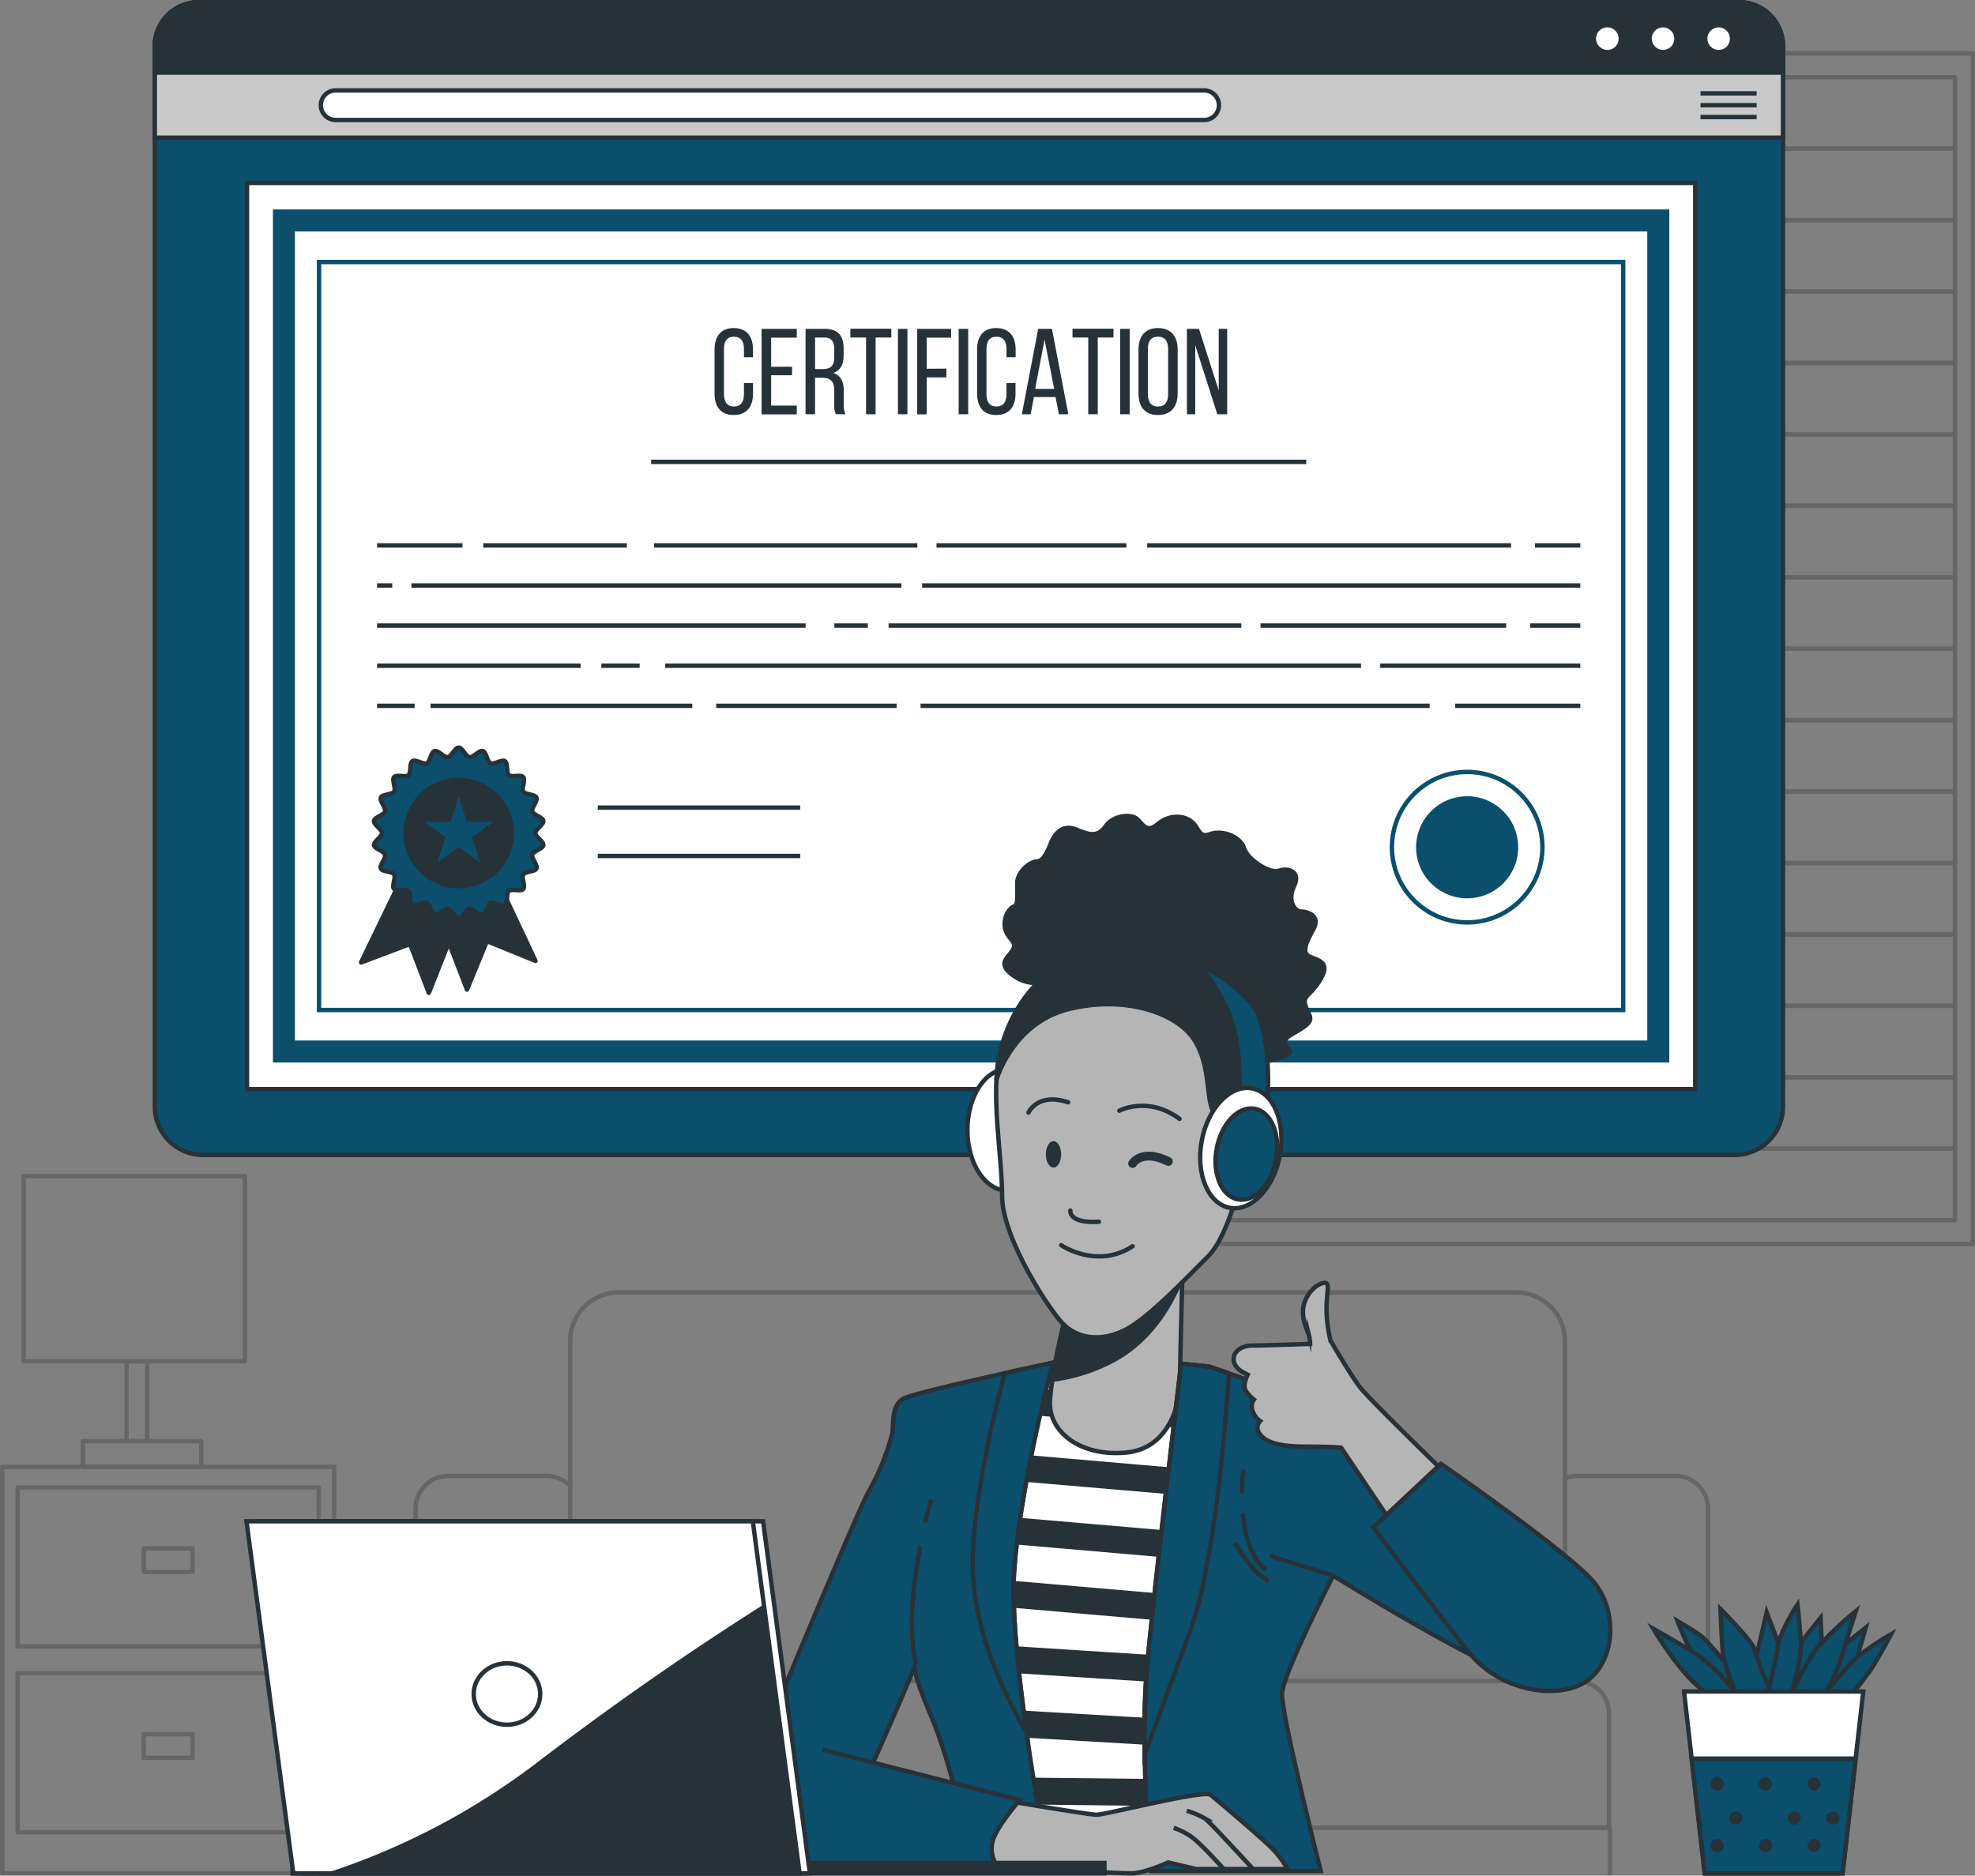 <?xml version="1.0" encoding="UTF-8" standalone="no"?>
<svg
   viewBox="0 0 448.81 426.28"
   version="1.1"
   id="svg299"
   sodipodi:docname="kpl-service-sess-formation.svg"
   width="448.81"
   height="426.28"
   inkscape:version="1.1 (c68e22c387, 2021-05-23)"
   xmlns:inkscape="http://www.inkscape.org/namespaces/inkscape"
   xmlns:sodipodi="http://sodipodi.sourceforge.net/DTD/sodipodi-0.dtd"
   xmlns="http://www.w3.org/2000/svg"
   xmlns:svg="http://www.w3.org/2000/svg">
  <rect x="0" y="0" width="448.81" height="426.28" fill="#808080" stroke="none"/>
  <defs
     id="defs303" />
  <sodipodi:namedview
     id="namedview301"
     pagecolor="#ffffff"
     bordercolor="#666666"
     borderopacity="1.0"
     inkscape:pageshadow="2"
     inkscape:pageopacity="0.0"
     inkscape:pagecheckerboard="0"
     showgrid="false"
     inkscape:zoom="1.244"
     inkscape:cx="217.0418"
     inkscape:cy="208.19936"
     inkscape:window-width="1368"
     inkscape:window-height="850"
     inkscape:window-x="-6"
     inkscape:window-y="-6"
     inkscape:window-maximized="1"
     inkscape:current-layer="svg299" />
  <g
     id="freepik--Window--inject-257"
     transform="translate(-33.28,-41.56)">
    <g
       style="opacity:0.2"
       id="g36">
      <polygon
         points="280.01,75.34 477.54,75.34 477.54,59.11 286.78,59.11 "
         style="fill:none;stroke:#000000;stroke-linejoin:round"
         id="polygon2" />
      <polygon
         points="280.01,91.58 477.54,91.58 477.54,75.34 286.78,75.34 "
         style="fill:none;stroke:#000000;stroke-linejoin:round"
         id="polygon4" />
      <polygon
         points="280.01,107.81 477.54,107.81 477.54,91.58 286.78,91.58 "
         style="fill:none;stroke:#000000;stroke-linejoin:round"
         id="polygon6" />
      <polygon
         points="280.01,124.05 477.54,124.05 477.54,107.81 286.78,107.81 "
         style="fill:none;stroke:#000000;stroke-linejoin:round"
         id="polygon8" />
      <polygon
         points="280.01,140.28 477.54,140.28 477.54,124.05 286.78,124.05 "
         style="fill:none;stroke:#000000;stroke-linejoin:round"
         id="polygon10" />
      <polygon
         points="280.01,156.52 477.54,156.52 477.54,140.28 286.78,140.28 "
         style="fill:none;stroke:#000000;stroke-linejoin:round"
         id="polygon12" />
      <polygon
         points="280.01,172.75 477.54,172.75 477.54,156.52 286.78,156.52 "
         style="fill:none;stroke:#000000;stroke-linejoin:round"
         id="polygon14" />
      <polygon
         points="280.01,188.99 477.54,188.99 477.54,172.75 286.78,172.75 "
         style="fill:none;stroke:#000000;stroke-linejoin:round"
         id="polygon16" />
      <polygon
         points="280.01,205.22 477.54,205.22 477.54,188.99 286.78,188.99 "
         style="fill:none;stroke:#000000;stroke-linejoin:round"
         id="polygon18" />
      <polygon
         points="280.01,221.46 477.54,221.46 477.54,205.22 286.78,205.22 "
         style="fill:none;stroke:#000000;stroke-linejoin:round"
         id="polygon20" />
      <polygon
         points="280.01,237.69 477.54,237.69 477.54,221.46 286.78,221.46 "
         style="fill:none;stroke:#000000;stroke-linejoin:round"
         id="polygon22" />
      <polygon
         points="280.01,253.93 477.54,253.93 477.54,237.69 286.78,237.69 "
         style="fill:none;stroke:#000000;stroke-linejoin:round"
         id="polygon24" />
      <polygon
         points="280.01,270.16 477.54,270.16 477.54,253.93 286.78,253.93 "
         style="fill:none;stroke:#000000;stroke-linejoin:round"
         id="polygon26" />
      <polygon
         points="280.01,286.4 477.54,286.4 477.54,270.16 286.78,270.16 "
         style="fill:none;stroke:#000000;stroke-linejoin:round"
         id="polygon28" />
      <polygon
         points="280.01,302.63 477.54,302.63 477.54,286.4 286.78,286.4 "
         style="fill:none;stroke:#000000;stroke-linejoin:round"
         id="polygon30" />
      <polygon
         points="280.01,318.87 477.54,318.87 477.54,302.63 286.78,302.63 "
         style="fill:none;stroke:#000000;stroke-linejoin:round"
         id="polygon32" />
      <rect
         x="277.98"
         y="53.7"
         width="203.61"
         height="270.58"
         style="fill:none;stroke:#000000;stroke-linejoin:round"
         id="rect34" />
    </g>
  </g>
  <g
     id="freepik--Lamp--inject-257"
     transform="translate(-33.28,-41.56)">
    <g
       style="opacity:0.2"
       id="g55">
      <rect
         x="37.29"
         y="421.87"
         width="68.42"
         height="36.11"
         style="fill:none;stroke:#000000;stroke-linejoin:round"
         id="rect39" />
      <rect
         x="65.94"
         y="435.7"
         width="11.11"
         height="5.38"
         style="fill:none;stroke:#000000;stroke-linejoin:round"
         id="rect41" />
      <rect
         x="33.78"
         y="374.94"
         width="75.43"
         height="92.39"
         style="fill:none;stroke:#000000;stroke-linejoin:round"
         id="rect43" />
      <rect
         x="37.29"
         y="379.62"
         width="68.42"
         height="36.11"
         style="fill:none;stroke:#000000;stroke-linejoin:round"
         id="rect45" />
      <rect
         x="65.94"
         y="393.45"
         width="11.11"
         height="5.38"
         style="fill:none;stroke:#000000;stroke-linejoin:round"
         id="rect47" />
      <rect
         x="52.1"
         y="369.09"
         width="26.9"
         height="5.85"
         style="fill:none;stroke:#000000;stroke-linejoin:round"
         id="rect49" />
      <rect
         x="62.04"
         y="350.97"
         width="4.68"
         height="18.13"
         style="fill:none;stroke:#000000;stroke-linejoin:round"
         id="rect51" />
      <rect
         x="38.65"
         y="308.86"
         width="50.29"
         height="42.1"
         style="fill:none;stroke:#000000;stroke-linejoin:round"
         id="rect53" />
    </g>
  </g>
  <g
     id="freepik--Couch--inject-257"
     transform="translate(-33.28,-41.56)">
    <g
       style="opacity:0.2"
       id="g72">
      <path
         d="m 388.9,423.59 v -77.2 a 11.09,11.09 0 0 0 -11.1,-11.1 H 276.38 v 89.07"
         style="fill:none;stroke:#000000;stroke-linejoin:round"
         id="path58" />
      <path
         d="M 277.23,335.29 H 173.92 a 11.09,11.09 0 0 0 -11.09,11.1 v 77.2"
         style="fill:none;stroke:#000000;stroke-linejoin:round"
         id="path60" />
      <path
         d="m 398.92,431 v 26 H 276.43 v -33.41 h 115.11 a 7.37,7.37 0 0 1 7.38,7.41 z"
         style="fill:none;stroke:#000000;stroke-linejoin:round"
         id="path62" />
      <path
         d="M 277.36,423.59 H 160.18 a 7.37,7.37 0 0 0 -7.37,7.38 v 26 h 124.55"
         style="fill:none;stroke:#000000;stroke-linejoin:round"
         id="path64" />
      <polyline
         points="152.81 467.84 152.81 456.93 399.13 456.93 399.13 467.84"
         style="fill:none;stroke:#000000;stroke-linejoin:round"
         id="polyline66" />
      <path
         d="M 162.83,379.29 A 7.45,7.45 0 0 0 157.46,377 h -22.31 a 7.43,7.43 0 0 0 -7.44,7.43 v 82.88"
         style="fill:none;stroke:#000000;stroke-linejoin:round"
         id="path68" />
      <path
         d="M 421.43,466.77 V 384.43 A 7.43,7.43 0 0 0 414,377 h -22.31 a 7.19,7.19 0 0 0 -2.79,0.55"
         style="fill:none;stroke:#000000;stroke-linejoin:round"
         id="path70" />
    </g>
  </g>
  <g
     id="freepik--Certification--inject-257"
     transform="translate(-33.28,-41.56)">
    <path
       d="m 438.46,52.06 v 241 a 11,11 0 0 1 -11,11 h -348 a 11,11 0 0 1 -11,-11 v -241 a 10,10 0 0 1 10,-10 h 350 a 10,10 0 0 1 10,10 z"
       style="fill:#0b4f6c;stroke:#263238;stroke-miterlimit:10"
       id="path75" />
    <path
       d="m 438.46,52.06 v 20.8 h -370 v -20.8 a 10,10 0 0 1 10,-10 h 350 a 10,10 0 0 1 10,10 z"
       style="fill:#c9c9c9;stroke:#263238;stroke-miterlimit:10"
       id="path77" />
    <path
       d="M 306.92,68.83 H 109.54 a 3.36,3.36 0 0 1 -3.35,-3.36 v 0 a 3.36,3.36 0 0 1 3.35,-3.36 h 197.38 a 3.36,3.36 0 0 1 3.36,3.36 v 0 a 3.36,3.36 0 0 1 -3.36,3.36 z"
       style="fill:#ffffff;stroke:#263238;stroke-miterlimit:10"
       id="path79" />
    <line
       x1="419.71"
       y1="62.78"
       x2="432.47"
       y2="62.78"
       style="fill:none;stroke:#263238;stroke-miterlimit:10"
       id="line81" />
    <line
       x1="419.71"
       y1="65.47"
       x2="432.47"
       y2="65.47"
       style="fill:none;stroke:#263238;stroke-miterlimit:10"
       id="line83" />
    <line
       x1="419.71"
       y1="68.16"
       x2="432.47"
       y2="68.16"
       style="fill:none;stroke:#263238;stroke-miterlimit:10"
       id="line85" />
    <path
       d="m 438.46,52.06 v 6 h -370 v -6 a 10,10 0 0 1 10,-10 h 350 a 10,10 0 0 1 10,10 z"
       style="fill:#263238;stroke:#263238;stroke-miterlimit:10"
       id="path87" />
    <path
       d="m 401.6,50.39 a 3.06,3.06 0 1 0 -3.05,3 3,3 0 0 0 3.05,-3 z"
       style="fill:#ffffff;stroke:#263238;stroke-miterlimit:10"
       id="path89" />
    <path
       d="m 414.24,50.39 a 3.05,3.05 0 1 0 -3.05,3 3,3 0 0 0 3.05,-3 z"
       style="fill:#ffffff;stroke:#263238;stroke-miterlimit:10"
       id="path91" />
    <path
       d="m 426.88,50.39 a 3.05,3.05 0 1 0 -3.05,3 3,3 0 0 0 3.05,-3 z"
       style="fill:#ffffff;stroke:#263238;stroke-miterlimit:10"
       id="path93" />
    <rect
       x="89.41"
       y="83.13"
       width="329.11"
       height="205.96"
       style="fill:#ffffff;stroke:#263238;stroke-miterlimit:10"
       id="rect95" />
    <rect
       x="97.8"
       y="91.66"
       width="312.32"
       height="188.88"
       style="fill:none;stroke:#0b4f6c;stroke-width:5px;stroke-miterlimit:10"
       id="rect97" />
    <rect
       x="105.78"
       y="101.11"
       width="296.36"
       height="170"
       style="fill:none;stroke:#0b4f6c;stroke-miterlimit:10"
       id="rect99" />
    <path
       d="m 204.4,121 v 1.75 h -2.06 v -1.86 c 0,-1.75 -0.69,-2.8 -2.27,-2.8 -1.58,0 -2.27,1 -2.27,2.8 v 10.26 c 0,1.74 0.72,2.8 2.27,2.8 1.55,0 2.27,-1.06 2.27,-2.8 v -2.53 h 2.06 V 131 c 0,2.94 -1.39,4.88 -4.39,4.88 -3,0 -4.35,-1.94 -4.35,-4.88 v -10 c 0,-2.94 1.39,-4.88 4.35,-4.88 2.96,0 4.39,1.93 4.39,4.88 z"
       style="fill:#263238"
       id="path101" />
    <path
       d="m 213.27,124.9 v 1.94 h -4.75 v 6.9 h 5.83 v 2 h -8 V 116.3 h 8 v 2 h -5.83 v 6.63 z"
       style="fill:#263238"
       id="path103" />
    <path
       d="m 220.67,116.3 c 3.05,0 4.32,1.56 4.32,4.44 v 1.58 c 0,2.14 -0.75,3.47 -2.41,4 1.77,0.53 2.44,2 2.44,4.05 v 3 a 4.86,4.86 0 0 0 0.39,2.33 h -2.19 a 5,5 0 0 1 -0.36,-2.35 v -3.05 c 0,-2.2 -1,-2.89 -2.83,-2.89 h -1.53 v 8.29 h -2.16 v -19.4 z m -0.56,9.15 c 1.72,0 2.75,-0.55 2.75,-2.66 v -1.86 c 0,-1.74 -0.64,-2.66 -2.25,-2.66 h -2.11 v 7.18 z"
       style="fill:#263238"
       id="path105" />
    <path
       d="m 230.09,135.71 v -17.44 h -3.57 v -2 h 9.31 v 2 h -3.57 v 17.44 z"
       style="fill:#263238"
       id="path107" />
    <path
       d="m 239.49,116.3 v 19.41 h -2.16 V 116.3 Z"
       style="fill:#263238"
       id="path109" />
    <path
       d="m 248.34,125.34 v 2 h -4.47 v 8.4 h -2.16 V 116.3 h 7.71 v 2 h -5.55 v 7.07 z"
       style="fill:#263238"
       id="path111" />
    <path
       d="m 253.3,116.3 v 19.41 h -2.17 V 116.3 Z"
       style="fill:#263238"
       id="path113" />
    <path
       d="m 264.08,121 v 1.75 H 262 v -1.86 c 0,-1.75 -0.69,-2.8 -2.27,-2.8 -1.58,0 -2.28,1 -2.28,2.8 v 10.26 c 0,1.74 0.72,2.8 2.28,2.8 1.56,0 2.27,-1.06 2.27,-2.8 v -2.53 h 2.05 V 131 c 0,2.94 -1.38,4.88 -4.38,4.88 -3,0 -4.35,-1.94 -4.35,-4.88 v -10 c 0,-2.94 1.38,-4.88 4.35,-4.88 2.97,0 4.41,1.93 4.41,4.88 z"
       style="fill:#263238"
       id="path115" />
    <path
       d="m 268.24,131.8 -0.75,3.91 h -2 l 3.71,-19.41 h 3.13 l 3.72,19.41 h -2.15 l -0.75,-3.91 z m 0.28,-1.86 h 4.32 l -2.19,-11.2 z"
       style="fill:#263238"
       id="path117" />
    <path
       d="M 280.58,135.71 V 118.27 H 277 v -2 h 9.32 v 2 h -3.58 v 17.44 z"
       style="fill:#263238"
       id="path119" />
    <path
       d="m 290,116.3 v 19.41 h -2.16 V 116.3 Z"
       style="fill:#263238"
       id="path121" />
    <path
       d="m 292,121 c 0,-3 1.47,-4.88 4.43,-4.88 2.96,0 4.47,1.91 4.47,4.88 v 10 c 0,2.94 -1.47,4.88 -4.47,4.88 -3,0 -4.43,-1.88 -4.43,-4.88 z m 2.13,10.15 c 0,1.77 0.75,2.8 2.3,2.8 1.55,0 2.3,-1 2.3,-2.8 v -10.27 c 0,-1.75 -0.72,-2.8 -2.3,-2.8 -1.58,0 -2.3,1 -2.3,2.8 z"
       style="fill:#263238"
       id="path123" />
    <path
       d="M 304.89,135.71 H 303 V 116.3 h 2.74 l 4.49,14 v -14 h 1.92 v 19.41 h -2.25 l -5,-15.69 z"
       style="fill:#263238"
       id="path125" />
    <line
       x1="181.25"
       y1="146.53"
       x2="330.12"
       y2="146.53"
       style="fill:none;stroke:#263238;stroke-miterlimit:10"
       id="line127" />
    <line
       x1="382.1"
       y1="165.52"
       x2="392.4"
       y2="165.52"
       style="fill:none;stroke:#263238;stroke-miterlimit:10"
       id="line129" />
    <line
       x1="293.97"
       y1="165.52"
       x2="376.66"
       y2="165.52"
       style="fill:none;stroke:#263238;stroke-miterlimit:10"
       id="line131" />
    <line
       x1="246.1"
       y1="165.52"
       x2="289.25"
       y2="165.52"
       style="fill:none;stroke:#263238;stroke-miterlimit:10"
       id="line133" />
    <line
       x1="181.9"
       y1="165.52"
       x2="241.74"
       y2="165.52"
       style="fill:none;stroke:#263238;stroke-miterlimit:10"
       id="line135" />
    <line
       x1="143.09"
       y1="165.52"
       x2="175.73"
       y2="165.52"
       style="fill:none;stroke:#263238;stroke-miterlimit:10"
       id="line137" />
    <line
       x1="118.97"
       y1="165.52"
       x2="138.38"
       y2="165.52"
       style="fill:none;stroke:#263238;stroke-miterlimit:10"
       id="line139" />
    <line
       x1="242.83"
       y1="174.63"
       x2="392.4"
       y2="174.63"
       style="fill:none;stroke:#263238;stroke-miterlimit:10"
       id="line141" />
    <line
       x1="126.77"
       y1="174.63"
       x2="238.12"
       y2="174.63"
       style="fill:none;stroke:#263238;stroke-miterlimit:10"
       id="line143" />
    <line
       x1="118.97"
       y1="174.63"
       x2="122.42"
       y2="174.63"
       style="fill:none;stroke:#263238;stroke-miterlimit:10"
       id="line145" />
    <line
       x1="381.01"
       y1="183.74"
       x2="392.4"
       y2="183.74"
       style="fill:none;stroke:#263238;stroke-miterlimit:10"
       id="line147" />
    <line
       x1="319.72"
       y1="183.74"
       x2="375.57"
       y2="183.74"
       style="fill:none;stroke:#263238;stroke-miterlimit:10"
       id="line149" />
    <line
       x1="235.21"
       y1="183.74"
       x2="315.37"
       y2="183.74"
       style="fill:none;stroke:#263238;stroke-miterlimit:10"
       id="line151" />
    <line
       x1="222.88"
       y1="183.74"
       x2="230.5"
       y2="183.74"
       style="fill:none;stroke:#263238;stroke-miterlimit:10"
       id="line153" />
    <line
       x1="118.97"
       y1="183.74"
       x2="216.35"
       y2="183.74"
       style="fill:none;stroke:#263238;stroke-miterlimit:10"
       id="line155" />
    <line
       x1="346.92"
       y1="192.86"
       x2="392.4"
       y2="192.86"
       style="fill:none;stroke:#263238;stroke-miterlimit:10"
       id="line157" />
    <line
       x1="184.44"
       y1="192.86"
       x2="342.57"
       y2="192.86"
       style="fill:none;stroke:#263238;stroke-miterlimit:10"
       id="line159" />
    <line
       x1="169.93"
       y1="192.86"
       x2="178.64"
       y2="192.86"
       style="fill:none;stroke:#263238;stroke-miterlimit:10"
       id="line161" />
    <line
       x1="118.97"
       y1="192.86"
       x2="165.22"
       y2="192.86"
       style="fill:none;stroke:#263238;stroke-miterlimit:10"
       id="line163" />
    <line
       x1="363.97"
       y1="201.97"
       x2="392.4"
       y2="201.97"
       style="fill:none;stroke:#263238;stroke-miterlimit:10"
       id="line165" />
    <line
       x1="242.47"
       y1="201.97"
       x2="358.17"
       y2="201.97"
       style="fill:none;stroke:#263238;stroke-miterlimit:10"
       id="line167" />
    <line
       x1="196.04"
       y1="201.97"
       x2="237.03"
       y2="201.97"
       style="fill:none;stroke:#263238;stroke-miterlimit:10"
       id="line169" />
    <line
       x1="131.12"
       y1="201.97"
       x2="190.6"
       y2="201.97"
       style="fill:none;stroke:#263238;stroke-miterlimit:10"
       id="line171" />
    <line
       x1="118.97"
       y1="201.97"
       x2="127.5"
       y2="201.97"
       style="fill:none;stroke:#263238;stroke-miterlimit:10"
       id="line173" />
    <polygon
       points="143.94,255.46 154.97,259.95 144.19,237.07 130.02,242.11 139.4,266.48 "
       style="fill:#263238;stroke:#263238;stroke-linecap:round;stroke-linejoin:round"
       id="polygon175" />
    <polygon
       points="126.46,256.11 130.73,267.22 140.05,243.71 126.67,236.81 115.32,260.32 "
       style="fill:#263238;stroke:#263238;stroke-linecap:round;stroke-linejoin:round"
       id="polygon177" />
    <path
       d="m 154.94,230.89 c 0,-0.89 1.93,-1.91 1.81,-2.77 -0.12,-0.86 -2.26,-1.31 -2.51,-2.14 -0.25,-0.83 1.31,-2.37 0.95,-3.16 -0.36,-0.79 -2.54,-0.61 -3,-1.35 -0.46,-0.74 0.59,-2.64 0,-3.3 -0.59,-0.66 -2.61,0.13 -3.27,-0.45 -0.66,-0.58 -0.16,-2.69 -0.9,-3.17 -0.74,-0.48 -2.46,0.86 -3.27,0.49 -0.81,-0.37 -0.91,-2.54 -1.76,-2.79 -0.85,-0.25 -2.11,1.52 -3,1.4 -0.89,-0.12 -1.59,-2.18 -2.48,-2.18 -0.89,0 -1.62,2.06 -2.48,2.18 -0.86,0.12 -2.16,-1.64 -3,-1.4 -0.84,0.24 -1,2.43 -1.77,2.79 -0.77,0.36 -2.52,-1 -3.26,-0.49 -0.74,0.51 -0.24,2.6 -0.9,3.18 -0.66,0.58 -2.7,-0.22 -3.27,0.44 -0.57,0.66 0.49,2.56 0,3.3 -0.49,0.74 -2.65,0.55 -3,1.35 -0.35,0.8 1.2,2.31 0.95,3.16 -0.25,0.85 -2.38,1.27 -2.51,2.14 -0.13,0.87 1.81,1.88 1.81,2.77 0,0.89 -1.93,1.9 -1.81,2.76 0.12,0.86 2.26,1.31 2.51,2.15 0.25,0.84 -1.32,2.36 -0.95,3.15 0.37,0.79 2.54,0.62 3,1.35 0.46,0.73 -0.6,2.64 0,3.3 0.6,0.66 2.6,-0.13 3.27,0.45 0.67,0.58 0.16,2.69 0.9,3.17 0.74,0.48 2.46,-0.86 3.26,-0.49 0.8,0.37 0.92,2.54 1.77,2.79 0.85,0.25 2.11,-1.52 3,-1.39 0.89,0.13 1.59,2.17 2.48,2.17 0.89,0 1.62,-2.05 2.48,-2.17 0.86,-0.12 2.16,1.63 3,1.39 0.84,-0.24 1,-2.43 1.77,-2.79 0.77,-0.36 2.52,1 3.26,0.49 0.74,-0.51 0.24,-2.6 0.9,-3.17 0.66,-0.57 2.7,0.21 3.27,-0.45 0.57,-0.66 -0.49,-2.56 0,-3.3 0.49,-0.74 2.65,-0.55 3,-1.35 0.35,-0.8 -1.2,-2.31 -0.95,-3.16 0.25,-0.85 2.38,-1.26 2.51,-2.14 0.13,-0.88 -1.81,-1.87 -1.81,-2.76 z"
       style="fill:#0b4f6c;stroke:#263238;stroke-miterlimit:10"
       id="path179" />
    <circle
       cx="137.53"
       cy="230.89"
       r="12.06"
       style="fill:#263238;stroke:#263238;stroke-linecap:round;stroke-linejoin:round"
       id="circle181" />
    <polygon
       points="145.41,228.33 140.54,231.86 142.4,237.59 137.53,234.05 132.66,237.59 134.52,231.86 129.65,228.33 135.67,228.33 137.53,222.6 139.39,228.33 "
       style="fill:#0b4f6c"
       id="polygon183" />
    <line
       x1="169.13"
       y1="225.11"
       x2="215.13"
       y2="225.11"
       style="fill:none;stroke:#263238;stroke-miterlimit:10"
       id="line185" />
    <line
       x1="169.13"
       y1="236.1"
       x2="215.13"
       y2="236.1"
       style="fill:none;stroke:#263238;stroke-miterlimit:10"
       id="line187" />
    <circle
       cx="366.69"
       cy="234.1"
       r="17.1"
       style="fill:none;stroke:#0b4f6c;stroke-miterlimit:10"
       id="circle189" />
    <circle
       cx="366.69"
       cy="234.1"
       r="11.6"
       transform="rotate(-12.35,366.798,234.137)"
       style="fill:#0b4f6c"
       id="circle191" />
  </g>
  <g
     id="freepik--Plant--inject-257"
     transform="translate(-33.28,-41.56)">
    <path
       d="m 423,426.5 c 0,0 -3.5,-6 -5.25,-9.25 A 69.23,69.23 0 0 1 414.5,410 c 0,0 4.25,2.5 5.5,3.5 1.25,1 6.5,7.25 6.5,7.25 l 1.5,-1.75 -1.75,-5.75 5.75,6.5 2.75,-11.75 4.25,11.25 8,-10 0.5,10 9.75,-7.75 -3.5,12.25 L 450,429 h -26.75 z"
       style="fill:#0b4f6c;stroke:#263238;stroke-miterlimit:10"
       id="path194" />
    <path
       d="m 421.5,426.5 c 0,0 -2.25,-1 -6,-5.5 a 75.42,75.42 0 0 1 -6.5,-9.25 c 0,0 8.5,4.75 11.5,7 a 52.68,52.68 0 0 1 7,7.25 c 0,0 -2.5,-6.25 -2.75,-9.25 -0.25,-3 -0.5,-9.5 -0.5,-9.5 0,0 7.25,7.25 7.75,9.25 0.5,2 3.25,8.75 3.25,8.75 a 89.56,89.56 0 0 0 2,-9.25 c 0.5,-3.75 4.5,-9.75 4.5,-9.75 0,0 0.5,4.25 0.75,8.5 0.25,4.25 -2.25,12.25 -2.25,12.25 0,0 3.25,-7.75 6.5,-11.5 a 75.2,75.2 0 0 1 8.25,-7.75 c 0,0 -2.5,7.75 -3.5,11.25 a 35.86,35.86 0 0 1 -3.75,7.75 105.64,105.64 0 0 1 7.5,-8.5 A 59,59 0 0 1 463,413 c 0,0 -2.75,5.25 -4.75,8.25 a 90.77,90.77 0 0 1 -6,7.5 H 421.5 Z"
       style="fill:#0b4f6c;stroke:#263238;stroke-miterlimit:10"
       id="path196" />
    <polygon
       points="452,467.33 420.67,467.33 417.7,441.25 415.97,426 456.7,426 454.97,441.25 "
       style="fill:#ffffff;stroke:#263238;stroke-miterlimit:10"
       id="polygon198" />
    <polygon
       points="420.67,467.33 417.7,441.25 454.97,441.25 452,467.33 "
       style="fill:#0b4f6c;stroke:#263238;stroke-miterlimit:10"
       id="polygon200" />
    <circle
       cx="423.5"
       cy="447"
       r="1.5"
       style="fill:#263238"
       id="circle202" />
    <circle
       cx="434.5"
       cy="447"
       r="1.5"
       style="fill:#263238"
       id="circle204" />
    <circle
       cx="427.75"
       cy="454.75"
       r="1.5"
       style="fill:#263238"
       id="circle206" />
    <circle
       cx="441"
       cy="454.75"
       r="1.5"
       style="fill:#263238"
       id="circle208" />
    <circle
       cx="449.75"
       cy="454.75"
       r="1.5"
       style="fill:#263238"
       id="circle210" />
    <circle
       cx="445.5"
       cy="447"
       r="1.5"
       style="fill:#263238"
       id="circle212" />
    <circle
       cx="423.5"
       cy="461"
       r="1.5"
       style="fill:#263238"
       id="circle214" />
    <circle
       cx="434.5"
       cy="461"
       r="1.5"
       style="fill:#263238"
       id="circle216" />
    <circle
       cx="445.5"
       cy="461"
       r="1.5"
       style="fill:#263238"
       id="circle218" />
  </g>
  <g
     id="freepik--Character--inject-257"
     transform="translate(-33.28,-41.56)">
    <ellipse
       cx="262.13"
       cy="298.31"
       rx="13.8"
       ry="9.03"
       transform="rotate(-89.86,262.155,298.315)"
       style="fill:#ffffff;stroke:#263238;stroke-linecap:round;stroke-linejoin:round"
       id="ellipse221" />
    <path
       d="m 273.49,263.79 c 0,0 -4.87,2.79 -9.51,-0.23 -4.64,-3.02 -1.39,-4.4 -0.46,-6.26 0.93,-1.86 -1.39,-2.32 -1.86,-4.87 -0.47,-2.55 1.16,-4.64 2.09,-4.87 0.93,-0.23 0.7,-2.79 0.7,-5.34 0,-2.55 3,-4.87 4.4,-4.87 1.4,0 2.32,-1.85 3.25,-4.17 0.93,-2.32 2.79,-4.41 6,-3 3.21,1.41 4.87,1.39 6.5,-0.93 1.63,-2.32 5.56,-2.78 7,-1.62 1.44,1.16 2.08,3.48 4.87,1.16 2.79,-2.32 6.26,-1.85 7.88,-0.23 1.62,1.62 1.39,3.48 4,2.55 2.61,-0.93 6.72,0.46 7.65,3.25 0.93,2.79 6,5.8 7.89,5.1 1.89,-0.7 5.1,0 3.47,3.48 -1.63,3.48 0.24,5.8 1.63,5.8 1.39,0 4.41,0.93 2.78,3.94 -1.63,3.01 -2.78,5.34 -0.93,6.26 1.85,0.92 4.87,1.16 2.56,5.11 -2.31,3.95 -4.18,3.71 -3.48,6 0.7,2.29 2.08,3 0,4.64 -2.08,1.64 -4.64,2.32 -4.64,3.71 0,1.39 2.78,2.08 -0.47,3.24 a 26.43,26.43 0 0 1 -5.8,1.4 c 0,0 -4.63,-12.53 -17.86,-16.7 -13.23,-4.17 -20.87,-3.72 -23.89,-2.09 -3.02,1.63 -3.77,-0.46 -3.77,-0.46 z"
       style="fill:#263238;stroke:#263238;stroke-linecap:round;stroke-linejoin:round"
       id="path223" />
    <path
       d="m 278.16,348.83 -17,7.84 c 0,0 -8.79,48.66 -8.16,62.16 0.63,13.5 8.16,47.09 8.16,47.09 H 302 c 0,0 -6.28,-41.13 -3.14,-55.88 3.14,-14.75 10.68,-55.25 10.68,-55.25 0,0 -12.56,-3.45 -16.33,-4.08 -3.77,-0.63 -15.05,-1.88 -15.05,-1.88 z"
       style="fill:#ffffff;stroke:#263238;stroke-miterlimit:10"
       id="path225" />
    <path
       d="m 258.66,371.56 47,4.06 c -0.38,2 -0.76,4 -1.15,6 l -46.8,-4 c 0.29,-2.12 0.64,-4.15 0.95,-6.06 z M 298.88,410 c 0.36,-1.7 0.78,-3.74 1.24,-6 l -45.66,-3.94 c -0.26,2.1 -0.49,4.13 -0.7,6.06 l 45.12,3.91 z m 4,-20.22 -46.49,-4 c -0.3,2 -0.6,4 -0.88,6.06 l 46.19,4 c 0.43,-1.94 0.82,-3.96 1.22,-6.02 z m -49.85,25.24 c -0.06,1.44 -0.07,2.71 0,3.77 0,0.73 0.09,1.52 0.16,2.35 L 298,424 c 0,-2.14 0,-4.2 0,-6.12 z m 8.42,-58.52 -0.28,0.13 c 0,0 -0.4,2.24 -1,5.89 l 47.16,4.08 c 0.42,-2.27 0.81,-4.31 1.13,-6 z m 38,89.42 -42.45,-0.45 c 0.4,2.12 0.81,4.17 1.2,6.12 l 42,0.48 c -0.2,-1.92 -0.46,-3.98 -0.68,-6.07 z m -44.27,-10.08 43.57,2.56 q -0.26,-3.07 -0.45,-6.15 l -44.11,-2.59 c 0.36,2.03 0.7,4.11 1.06,6.22 z"
       style="fill:#263238"
       id="path227" />
    <path
       d="m 275.65,340 c 0,0 -3.45,13.18 -3.76,20.09 -0.31,6.91 6.9,12.55 17.26,11.61 10.36,-0.94 12.24,-12.24 12.24,-15.07 C 301.39,353.8 302,330 302,330 a 98.6,98.6 0 0 1 -11,8.16 c -5.93,3.76 -15.35,1.84 -15.35,1.84 z"
       style="fill:#b5b5b5;stroke:#263238;stroke-miterlimit:10"
       id="path229" />
    <path
       d="m 285.07,351.34 c 9.81,-4.7 14.7,-13.93 16.91,-19.79 0,-1 0,-1.56 0,-1.56 a 98.6,98.6 0 0 1 -11,8.16 c -6,3.77 -15.38,1.89 -15.38,1.89 0,0 -2.15,8.24 -3.21,15.1 a 40,40 0 0 0 12.68,-3.8 z"
       style="fill:#263238;stroke:#263238;stroke-miterlimit:10"
       id="path231" />
    <path
       d="m 318.69,289.64 c 0,0 -0.4,-13.92 -5.57,-21.88 -5.17,-7.96 -16.07,-12.83 -28.24,-10.76 -15.1,2.6 -21.88,13.92 -24.27,23.47 -2.39,9.55 0.4,23.47 0.4,33 0,9.53 11.14,26.65 14.32,29.44 3.18,2.79 8.09,3.71 13.7,0.87 5.15,-2.62 13.62,-11.53 18.79,-16.7 5.17,-5.17 8.25,-20.55 9.05,-24.13 0.8,-3.58 1.82,-13.31 1.82,-13.31 z"
       style="fill:#b5b5b5;stroke:#263238;stroke-linecap:round;stroke-linejoin:round"
       id="path233" />
    <path
       d="m 276.51,316.68 c 0,0 -0.47,3 6.49,2.55"
       style="fill:none;stroke:#263238;stroke-linecap:round;stroke-linejoin:round"
       id="path235" />
    <path
       d="m 274.42,324.56 c 0,0 8.12,5.57 16.24,0.24"
       style="fill:none;stroke:#263238;stroke-linecap:round;stroke-linejoin:round"
       id="path237" />
    <path
       d="m 290.66,306 c 0,0 2.08,-3.48 8.12,-0.47"
       style="fill:none;stroke:#263238;stroke-width:2px;stroke-linecap:round;stroke-linejoin:round"
       id="path239" />
    <path
       d="m 274.42,303.92 c 0,1.67 -0.78,3 -1.74,3 -0.96,0 -1.74,-1.35 -1.74,-3 0,-1.65 0.78,-3 1.74,-3 0.96,0 1.74,1.34 1.74,3 z"
       style="fill:#263238"
       id="path241" />
    <path
       d="m 267,294.41 c 0,0 2.09,-4.64 9,-2.32"
       style="fill:none;stroke:#263238;stroke-linecap:round;stroke-linejoin:round"
       id="path243" />
    <path
       d="m 287.64,294 c 0,0 6.5,-3.48 13.69,1.85"
       style="fill:none;stroke:#263238;stroke-linecap:round;stroke-linejoin:round"
       id="path245" />
    <path
       d="m 284.88,257 c -15.1,2.6 -21.88,13.92 -24.27,23.47 a 34,34 0 0 0 -0.88,6.46 c 0.78,-2.43 4.83,-13.09 16.31,-16 13,-3.24 24.36,0.93 28.3,6.5 3.94,5.57 3,12.76 4.41,16.24 0.88,2.2 5.3,5.52 8.43,7.66 0.72,-4.27 1.51,-11.74 1.51,-11.74 0,0 -0.4,-13.92 -5.57,-21.88 -5.17,-7.96 -16.07,-12.78 -28.24,-10.71 z"
       style="fill:#263238;stroke:#263238;stroke-linecap:round;stroke-linejoin:round"
       id="path247" />
    <path
       d="m 314.78,292.09 c 0,0 1.16,-12.29 -2.32,-20.41 -3.48,-8.12 -7.65,-11.6 -7.65,-11.6 0,0 9.74,5.11 13.22,10 3.48,4.89 3.94,16.7 3,24.82 l -7.19,-1.16 z"
       style="fill:#0b4f6c;stroke:#263238;stroke-miterlimit:10"
       id="path249" />
    <path
       d="m 324.13,304.15 c -1.4,7.49 -6.51,12.82 -11.42,11.91 -4.91,-0.91 -7.74,-7.74 -6.34,-15.23 1.4,-7.49 6.51,-12.82 11.41,-11.91 4.9,0.91 7.75,7.74 6.35,15.23 z"
       style="fill:#ffffff;stroke:#263238;stroke-linecap:round;stroke-linejoin:round"
       id="path251" />
    <ellipse
       cx="316.52"
       cy="303.87"
       rx="10.47"
       ry="6.85"
       transform="rotate(-79.42,316.505,303.868)"
       style="fill:#0b4f6c;stroke:#263238;stroke-miterlimit:10"
       id="ellipse253" />
    <path
       d="m 266.55,435.32 c 2.34,16.6 5.22,31.49 5.22,31.49 h -17.15 c 0,0 -4.39,-22.61 -9.73,-35.16 -3,-7.14 -3.73,-10 -3.78,-11.17 -2.33,5.55 -16.85,39.84 -19.45,41 -2.83,1.25 -13.19,-1 -17,-2.2 -3.81,-1.2 -4.07,-6.59 -3.44,-8.79 0.63,-2.2 27,-65.93 29.5,-70 a 55,55 0 0 0 5.34,-13.19 c 0.31,-1.88 -0.32,-6.28 2.51,-7.84 1.71,-0.95 13.73,-3.73 23,-5.79 6.06,-1.35 10.93,-2.38 10.93,-2.38 0,0 -7.5,27.93 -8.78,47.71 -0.55,8.77 1,23.09 2.83,36.31 0.01,0 0.01,0 0,0.01 z"
       style="fill:#0b4f6c;stroke:#263238;stroke-miterlimit:10"
       id="path255" />
    <path
       d="m 266.55,435.31 c -2.16,-3.55 -10.92,-18.79 -12.09,-34.66 -1.05,-14.24 4.63,-37.61 7.13,-47 6.06,-1.35 10.93,-2.38 10.93,-2.38 0,0 -7.52,27.95 -8.8,47.73 -0.55,8.77 0.96,23.09 2.83,36.31 z"
       style="fill:#0b4f6c;stroke:#263238;stroke-miterlimit:10"
       id="path257" />
    <path
       d="m 243.53,387.58 c 0.78,-3.39 1.36,-5.22 1.36,-5.22"
       style="fill:none;stroke:#263238;stroke-miterlimit:10"
       id="path259" />
    <path
       d="m 241.44,419.72 c 0,0 -1.89,-6.6 -0.32,-18.52 0.42,-3.15 0.87,-5.95 1.32,-8.36"
       style="fill:none;stroke:#263238;stroke-miterlimit:10"
       id="path261" />
    <path
       d="m 379.56,422.47 c -7.22,-0.32 -43.32,-22.81 -43.32,-22.81 0,0 -11.31,22.16 -11.62,26.66 -0.31,4.5 8.79,40.49 8.79,40.49 H 294.8 c 0,0 -1.17,-12.63 -1.41,-26.48 -0.11,-6.39 0,-13 0.47,-18.83 1.57,-18.31 7.84,-70 7.84,-70 l 6.29,0.64 c 0,0 1.78,0.6 4.57,1.57 7.43,2.58 22,7.86 28.39,11.6 8.78,5.14 21,13.5 27,17.36 6,3.86 20.09,12.53 22.91,24.1 2.82,11.57 -4.08,16.02 -11.3,15.7 z"
       style="fill:#0b4f6c;stroke:#263238;stroke-miterlimit:10"
       id="path263" />
    <path
       d="m 312.56,353.67 c -0.85,12.86 -3.35,43.49 -8.74,58.31 -5.16,14.17 -8.87,24.16 -10.43,28.35 -0.11,-6.39 0,-13 0.47,-18.83 1.57,-18.31 7.84,-70 7.84,-70 l 6.29,0.64 c 0,0 1.78,0.56 4.57,1.53 z"
       style="fill:none;stroke:#263238;stroke-miterlimit:10"
       id="path265" />
    <line
       x1="336.24"
       y1="399.65"
       x2="321.8"
       y2="395.16"
       style="fill:none;stroke:#263238;stroke-miterlimit:10"
       id="line267" />
    <path
       d="m 315.7,385.43 c 0.42,4.75 1.73,10 5.16,12.94"
       style="fill:none;stroke:#263238;stroke-miterlimit:10"
       id="path269" />
    <path
       d="m 315.83,375.56 a 49.63,49.63 0 0 0 -0.31,5.42"
       style="fill:none;stroke:#263238;stroke-miterlimit:10"
       id="path271" />
    <path
       d="m 314,392.26 c 0,0 3.45,6.43 7.53,8.68"
       style="fill:none;stroke:#263238;stroke-miterlimit:10"
       id="path273" />
    <path
       d="m 335.63,346.24 a 31,31 0 0 1 -0.9,-7.2 c 0,-3.87 0.9,-6.05 -0.51,-5.92 -1.41,0.13 -3.87,1.93 -4.64,5 -0.77,3.07 0.9,5.92 1.16,6.95 A 8.81,8.81 0 0 1 331,347 c 0,0 -11.2,0.38 -13.26,0.38 -2.06,0 -4.12,1.16 -4.12,3.09 0,1.93 2.19,3 2.19,3 l 1,0.52 c 0,0 -1.29,2.44 -0.39,3.73 a 8.38,8.38 0 0 0 1.81,1.93 2.78,2.78 0 0 0 -0.26,2.7 4.84,4.84 0 0 0 1.67,2.19 c 0,0 -1.67,1.55 0.52,3.61 2.19,2.06 6.95,2.19 10.29,2.19 3.34,0 6.18,0.12 6.18,0.12 l 1.42,0.13 11.84,17.64 11.2,-12.49 c 0,0 -16.48,-16 -18.67,-18.79 -2.19,-2.79 -6.79,-10.71 -6.79,-10.71 z"
       style="fill:#b5b5b5;stroke:#263238;stroke-miterlimit:10"
       id="path275" />
    <path
       d="m 360.72,374.25 -15.38,14.44 c 0,0 14.13,18.84 21.66,28.31 7.53,9.47 21.35,11 27.31,6.27 5.96,-4.73 6.6,-15.38 1.26,-22 -5.34,-6.62 -34.85,-27.02 -34.85,-27.02 z"
       style="fill:#0b4f6c;stroke:#263238;stroke-miterlimit:10"
       id="path277" />
    <path
       d="m 257.8,450.1 c 0,0 22.58,3.9 24.69,3.9 2.11,0 24.39,-5.72 25.89,-4.52 1.5,1.2 11.44,9.64 13.85,12.05 a 20.69,20.69 0 0 1 3.61,4.82 h -20.77 l -6.32,-1.51 c 0,0 -5.36,2.48 -8.37,2.48 -3.01,0 -13.09,-0.58 -13.09,-0.58 l -17.74,-0.29 c 0,0 -5.97,-10.03 -1.75,-16.35 z"
       style="fill:#b5b5b5;stroke:#263238;stroke-miterlimit:10"
       id="path279" />
    <path
       d="m 311.39,466.36 c 0,0 -5.12,-5.72 -7.22,-7.23 A 15.31,15.31 0 0 0 300,457"
       style="fill:none;stroke:#263238;stroke-miterlimit:10"
       id="path281" />
    <path
       d="m 318.32,466.66 c 0,0 -9.94,-10.84 -11.14,-11.75 a 18.8,18.8 0 0 0 -4.22,-1.8"
       style="fill:none;stroke:#263238;stroke-miterlimit:10"
       id="path283" />
    <path
       d="m 208.42,439.86 c 0,0 -9,7.23 -10.54,12 -1.54,4.77 0.6,10.54 5.42,12.35 4.82,1.81 58.58,2.79 58.58,2.79 -0.88,0.41 -4.82,-3.28 -2.58,-8.21 1.52,-3.34 5.72,-8.13 5.72,-8.13 l -44.86,-11.44"
       style="fill:#0b4f6c;stroke:#263238;stroke-miterlimit:10"
       id="path285" />
  </g>
  <g
     id="freepik--Device--inject-257"
     transform="translate(-33.28,-41.56)">
    <rect
       x="99.76"
       y="464.96"
       width="184.5"
       height="2.37"
       style="fill:#263238;stroke:#263238;stroke-miterlimit:10"
       id="rect288" />
    <polygon
       points="91.62,387.31 206.69,387.31 217.33,467.33 102.26,467.33 "
       style="fill:#ffffff;stroke:#263238;stroke-miterlimit:10"
       id="polygon290" />
    <polygon
       points="89.29,387.31 204.35,387.31 214.99,467.33 99.93,467.33 "
       style="fill:#ffffff;stroke:#263238;stroke-miterlimit:10"
       id="polygon292" />
    <path
       d="m 108.82,467.33 h 105.82 l -8,-60.4 c -14.16,9 -31.41,20.65 -50.21,35 a 161.16,161.16 0 0 1 -47.61,25.4 z"
       style="fill:#263238;stroke:#263238;stroke-miterlimit:10"
       id="path294" />
    <ellipse
       cx="148.48"
       cy="426.57"
       rx="7.56"
       ry="6.98"
       style="fill:#ffffff;stroke:#263238;stroke-miterlimit:10"
       id="ellipse296" />
  </g>
</svg>
